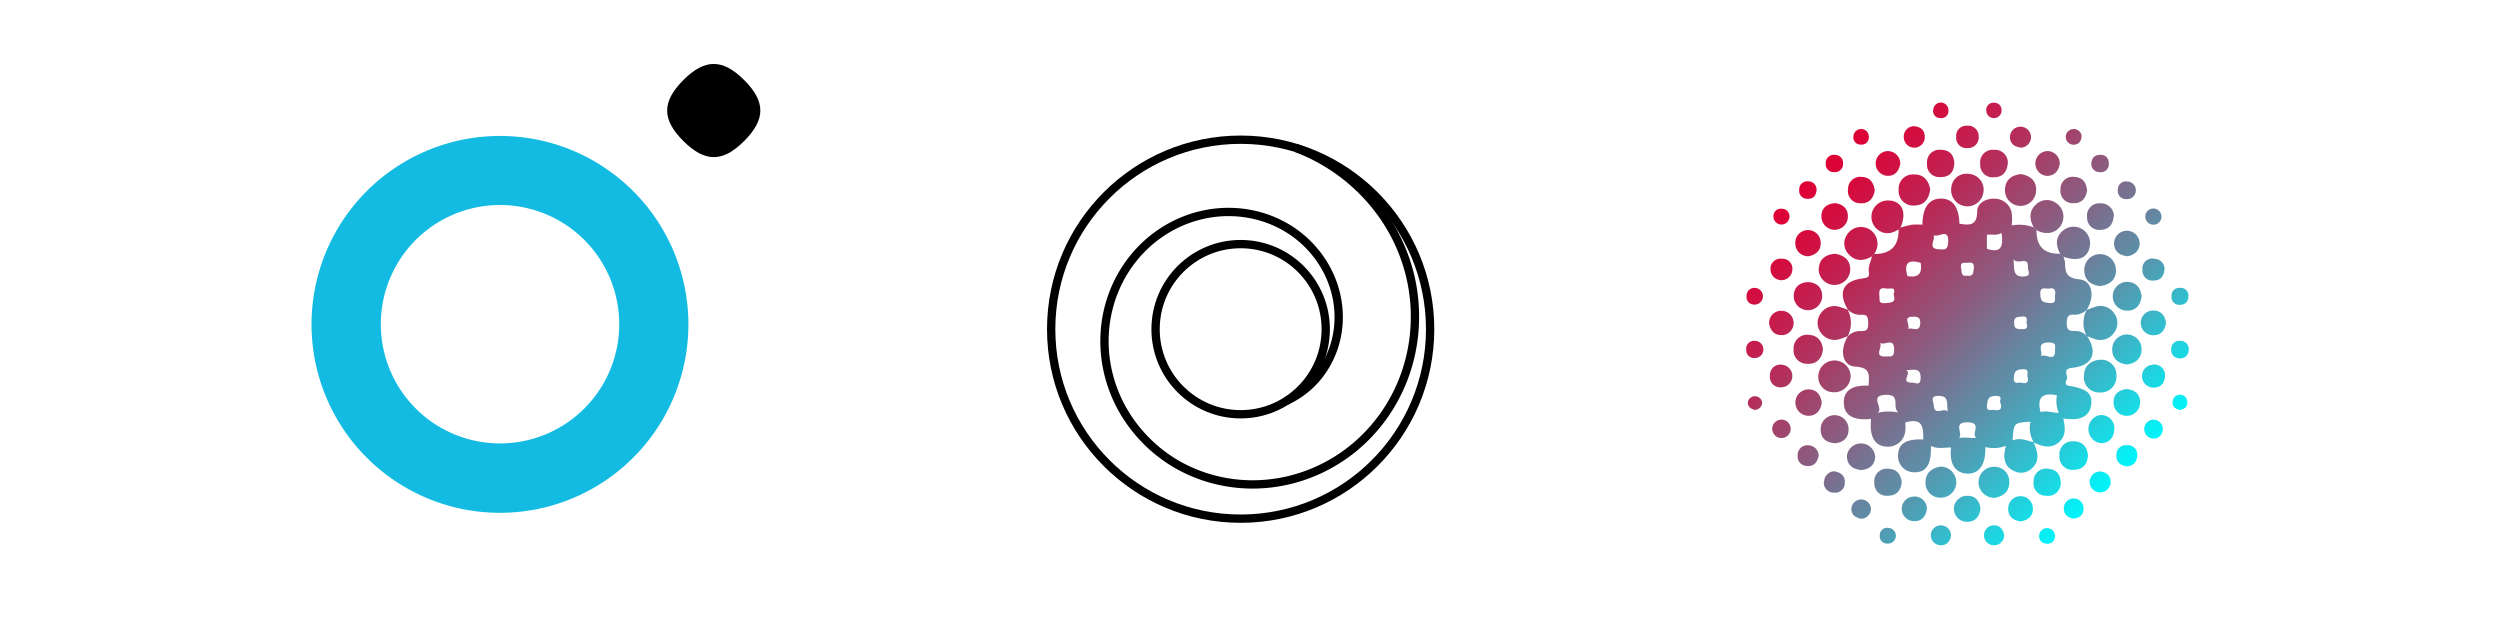 <svg id="Default" xmlns="http://www.w3.org/2000/svg" xmlns:xlink="http://www.w3.org/1999/xlink" viewBox="0 0 526.84 131.13"><defs><style>.cls-1{fill:#13bbe2;}.cls-2{fill:none;stroke:#000;stroke-miterlimit:10;stroke-width:1.75px;}.cls-3{fill:url(#linear-gradient);}</style><linearGradient id="linear-gradient" x1="382.34" y1="36.02" x2="446.89" y2="100.58" gradientUnits="userSpaceOnUse"><stop offset="0" stop-color="#df0035"/><stop offset="0.09" stop-color="#d50b3e"/><stop offset="0.25" stop-color="#ba2856"/><stop offset="0.45" stop-color="#8f587c"/><stop offset="0.7" stop-color="#539ab1"/><stop offset="0.97" stop-color="#07edf4"/><stop offset="1" stop-color="#00f5fb"/></linearGradient></defs><title>Artboard 12</title><path class="cls-1" d="M145,66a39.71,39.71,0,1,0-37.28,42A39.71,39.71,0,0,0,145,66ZM106.86,93.4a25.12,25.12,0,1,1,23.59-26.56A25.12,25.12,0,0,1,106.86,93.4Z"/><path d="M144,29.71c4.54,4.54,8.3,4.54,12.83,0s4.54-8.3,0-12.83-8.3-4.54-12.83,0S139.45,25.17,144,29.71Z"/><path class="cls-2" d="M271.12,84.46a18.44,18.44,0,0,0,7.45-6.24,19.57,19.57,0,0,0,2.37-4.59,20.11,20.11,0,0,0,1.11-5.22,20.82,20.82,0,0,0-.31-5.5,21.47,21.47,0,0,0-1.8-5.4,22.21,22.21,0,0,0-3.24-4.88,22.89,22.89,0,0,0-4.54-4,23.57,23.57,0,0,0-5.58-2.72,24.25,24.25,0,0,0-6.27-1.2,24.88,24.88,0,0,0-6.54.49,25.57,25.57,0,0,0-6.35,2.24,26.31,26.31,0,0,0-5.69,3.92,27,27,0,0,0-4.58,5.41,27.61,27.61,0,0,0-3.08,6.57,28.28,28.28,0,0,0-1.29,7.32,29,29,0,0,0,.68,7.58,29.64,29.64,0,0,0,2.69,7.3,30.33,30.33,0,0,0,4.6,6.49A31,31,0,0,0,247,97.25a31.66,31.66,0,0,0,7.57,3.44,32.34,32.34,0,0,0,8.37,1.38,33,33,0,0,0,8.62-.87,33.71,33.71,0,0,0,8.26-3.14,34.36,34.36,0,0,0,7.3-5.28,35.07,35.07,0,0,0,5.78-7.14,35.77,35.77,0,0,0,3.8-8.56,36.4,36.4,0,0,0,1.47-9.42A37.09,37.09,0,0,0,297.14,58a37.77,37.77,0,0,0-3.59-9.21,38.48,38.48,0,0,0-6-8.1,39.11,39.11,0,0,0-8-6.38,39.64,39.64,0,0,0-6.34-3.09"/><circle class="cls-2" cx="261.45" cy="69.37" r="17.93"/><circle class="cls-2" cx="261.45" cy="69.37" r="39.93"/><path class="cls-3" d="M434.84,54.09a5.47,5.47,0,0,1,.35,1.32c0,2,.33,3.22,3,3.46s3.37,3.46,1.58,6.4l.05-.06a3.72,3.72,0,0,1-2.48,1.12c-1.29-.06-1.77.06-1.8,1.72s.64,1.71,1.84,1.69a3.23,3.23,0,0,1,2.45,1.15l0-.07c2.31,3.59,1.15,6.24-3.17,6.7-2.18.23-.74,1.66-1.12,2.46-.18.37-.65,1.15.59,1.35,3.81.63,4.92,1.72,4.54,4.07s-2.24,3.36-5.86,2.78c.4,1.86.67,3.71-1,5.09s-3.46.79-5.19,0a6,6,0,0,1-.73-4.4c-3.54.23-3.54.23-3.76,3.94,1.6-.67,3,.07,4.54.4,0,.09-.06.2,0,.28.73,1.78,1.25,3.56-.4,5.14a3.32,3.32,0,0,1-3.9.61c-2.14-1-2.31-3-1.64-5.31a6.93,6.93,0,0,1-4.35.27c.12,3.7-1.3,5.71-3.85,5.6s-3.78-2.13-3.37-5.5c-1.43,0-2.87.35-4.25-.31.14,3.9-1,5.6-3.52,5.54a3.4,3.4,0,0,1-3.4-3.64c.09-2.42,1.71-3.42,5.32-3.28,0-2.35,0-4.72-3.81-3.57.13,1.41.15,3.06-1.26,4.23a3.69,3.69,0,0,1-2.59.87C395,94,393.94,92,394.3,88.28c-3.72.4-5.68-.75-5.74-3.36s1.74-3.79,5.22-3.65c.06-2,.6-3.83-2.78-4-2.78-.16-3.4-3.53-1.56-6.43l-.05.07a3.37,3.37,0,0,1,2.47-1.14c1.22,0,1.87.06,1.84-1.7s-.52-1.79-1.81-1.72a3.85,3.85,0,0,1-2.5-1.11l.06.07c-2.23-3.71-1.09-6.16,3.28-6.67,1.09-.13,1.23-.48,1.1-1.34-.18-1.16.43-2.16.64-3.24l.53-.53c3.39,0,5.16-1.67,5.1-5.14l.43-.43a21.77,21.77,0,0,1,2.4-.61,15.62,15.62,0,0,1,2.2,0c0-3.52,1.36-5.5,3.88-5.5s3.82,1.84,3.91,5.29c2,.32,3.72.54,3.74-2.57,0-1.75,1.82-2.77,3.7-2.7a3.67,3.67,0,0,1,3.58,3,11.72,11.72,0,0,1,0,2.65,8.37,8.37,0,0,1,4.61.39l.63.63c-.06,3.36,1.57,5,4.94,4.93ZM395.62,87a10.33,10.33,0,0,1,4.42-.08c-1.44-1.29.7-3.82-2.72-3.71C393.72,83.34,397.17,86.15,395.62,87Zm38.23,0a6.75,6.75,0,0,1-.39-3.7c-3.16-.65-4.23.56-3.43,3.57C431.19,86.44,432.34,87,433.85,87Zm-21.06,5.34c1.27-.31,2.44.07,3.69-.08-1.18-.82,1.38-3.25-1.87-3.26S413.88,91.46,412.78,92.37Zm9-43.26c-1.07.67-2.09.22-3.08.4v2.94C421.71,53.44,422.23,51.92,421.79,49.11Zm-14.47.23c.94.94-1.47,3.1,1.33,3.23,1.14.05,1.82.21,1.9-1.54C410.71,47.64,408.09,50.57,407.32,49.34Zm22.8,25.81c.85-.86,3,1.51,2.95-1.34,0-.84.37-1.59-1.27-1.61C429,72.16,430.52,74.05,430.12,75.15Zm-34-2.93c.82.87-1.52,3.13,1.42,2.93.9-.06,1.59.27,1.62-1.31C399.26,70.85,397.07,73,396.16,72.22Zm2.91-10.08c.65-1.89-.79-1.15-1.52-1.31-1.31-.29-1.59.31-1.45,1.49.1.87-.33,1.75,1.33,1.58C398.81,63.76,399.54,63.64,399.07,62.14Zm32.67-1.3c-.91.05-1.83-.43-1.73,1.26.09,1.49.5,1.62,1.82,1.77,1.7.2,1.16-.79,1.28-1.59C433.28,61.07,432.9,60.53,431.73,60.84Zm-30,17.2c1.3.57-1.47,2.72,1.35,2.63.6,0,1.67.73,1.69-.93C404.82,77.45,403.34,77.95,401.75,78Zm25.53,1.32c0-.76.42-1.65-1.11-1.51-1.29.12-1.66.46-1.73,1.76-.09,1.58.92.93,1.59,1.07C427.22,81,427.53,80.42,427.28,79.36Zm-16.74,7.36c-.38-1.62.43-3.26-2-3.26-1.88,0-1,1.27-1,1.86C407.66,87.82,409.47,85.79,410.53,86.72Zm11-1.89c-.2-.27.77-1.41-.89-1.37-1.5,0-1.73.64-1.87,1.94s.62,1,1.3,1C421,86.49,422.1,86.69,421.56,84.83ZM404.75,55.39c-2.7-.82-3.55.18-2.78,2.79C404.25,58.6,405.15,57.64,404.75,55.39Zm19.58-.72c.14,2.19-.12,3.77,2.23,3.59,1.64-.12.77-1.24.8-1.8C427.5,53.76,425.45,55.93,424.33,54.68Zm-9.75,3.42c1.24.22,1.26-.56,1.36-1.49s-.12-1.36-1.16-1.23c-.76.1-1.77-.35-1.5,1.16C413.43,57.38,413.25,58.31,414.58,58.1ZM402,69.31c1-.4,2.59.93,2.67-1.26,0-1.23-.64-1.31-1.55-1.31C400.74,66.75,402.8,68.56,402,69.31Zm25.07-1.09c0-.78.38-1.7-1.08-1.5-.86.12-1.56,0-1.54,1.28s.48,1.32,1.46,1.36S427.38,69.27,427.11,68.22Zm12.72-3a5.91,5.91,0,0,0,0,5.68l0-.07c.52.19,1,.42,1.55.57a3.48,3.48,0,0,0,4.17-1.28,3.4,3.4,0,0,0,0-4.13,3.48,3.48,0,0,0-4.17-1.27c-.53.15-1,.38-1.55.57Zm-50.44,5.68a6.07,6.07,0,0,0,0-5.68l.06.07c-.52-.19-1-.4-1.55-.55A3.48,3.48,0,0,0,383.73,66a3.4,3.4,0,0,0,0,4.12,3.48,3.48,0,0,0,4.16,1.27c.53-.14,1-.37,1.55-.55Zm51-18.79a3.48,3.48,0,0,0-5.67-3.47c-1.54,1.39-1.49,3.06-.55,4.78l.69.68C437.81,55.18,439.87,54.46,440.37,52.09Zm-8.8-3a3.45,3.45,0,0,0,1.62-6.4,3.26,3.26,0,0,0-4.09.37c-1.54,1.4-1.43,3.07-.53,4.78l.63.63A4.14,4.14,0,0,0,431.58,49.09ZM390,79.29a3.41,3.41,0,1,0-6.82.17,3.18,3.18,0,0,0,3.14,3.2A3.44,3.44,0,0,0,390,79.29Zm49.15,0a3.18,3.18,0,0,0,3.29,3.41A3.28,3.28,0,0,0,446,79.22a3.18,3.18,0,0,0-2.94-3.41C440.64,75.74,439.12,77.17,439.18,79.24Zm6.75-22.37a3.33,3.33,0,0,0-6.67-.07c0,2.11,1.26,3.17,3.3,3.44C444.6,60,445.92,59,445.93,56.88Zm-62.64-.12a3.33,3.33,0,0,0,6.65.16c.06-2.1-1.22-3.18-3.23-3.48C384.66,53.64,383.33,54.66,383.29,56.76Zm12.38-5.64a3.47,3.47,0,0,0-6.42-1.68,3.27,3.27,0,0,0,.39,4.13c1.43,1.53,3.11,1.43,4.82.45l.53-.53A4,4,0,0,0,395.67,51.12Zm2.77-8.86A3.44,3.44,0,0,0,395.27,48c1.47,1.5,3.12,1.41,4.82.37l.43-.43C401.8,44.91,401,42.66,398.43,42.26ZM418,40.41a3.33,3.33,0,0,0-3.18-3.77,3.19,3.19,0,0,0-3.62,3,3.42,3.42,0,1,0,6.8.73Zm-14.73-3.65a3,3,0,0,0-3.15,3.2,3.06,3.06,0,0,0,3.27,3.35c2.07,0,3.12-1.32,3.38-3.45C406.4,38,405.37,36.69,403.28,36.77ZM422.52,40a3.28,3.28,0,0,0,6.56.22c.13-2.07-1.17-3.18-3.17-3.53C423.89,36.9,422.56,37.93,422.52,40ZM405.78,101.6a3.1,3.1,0,0,0,3.13,3.28,3.26,3.26,0,0,0,3.35-3.36A3.33,3.33,0,0,0,409,98.33C407.07,98.62,405.79,99.65,405.78,101.6Zm17.65,0a3.1,3.1,0,0,0-3.18-3.23,3.26,3.26,0,0,0-3.3,3.41,3.33,3.33,0,0,0,3.33,3.14C422.19,104.61,423.45,103.56,423.43,101.61ZM448.22,59.4a3,3,0,1,0,.09,6.07c1.85,0,2.81-1.24,3-3.06C451.07,60.55,450.07,59.42,448.22,59.4Zm-67,11.16a2.88,2.88,0,0,0-3.25,3,2.84,2.84,0,0,0,2.89,3.11c2,.1,3.06-1.08,3.3-3C384,71.86,383,70.65,381.2,70.57Zm70.1,3a3.1,3.1,0,0,0-6.2.05c0,1.94,1.21,3,3.16,3.2C450.12,76.53,451.34,75.49,451.3,73.54ZM436.94,93A2.73,2.73,0,0,0,434,96a2.76,2.76,0,0,0,3.18,3c1.85-.09,2.75-1.28,2.83-3.09C439.8,94.08,438.79,93,436.94,93ZM378,62.3a3,3,0,1,0,6,.14c0-1.85-1.09-2.84-2.93-3C379.26,59.53,378.1,60.45,378,62.3Zm17.16,33.83a3,3,0,0,0-5.94-.19c-.06,1.87,1,2.9,3,3.12C393.94,98.91,395.14,98,395.18,96.13Zm13.94-64.55a2.63,2.63,0,0,0-3,2.89,2.59,2.59,0,0,0,2.75,2.85c1.91.06,2.89-1,3-2.87C411.78,32.69,410.9,31.62,409.12,31.58Zm11.13,0a2.64,2.64,0,0,0-2.92,3,2.59,2.59,0,0,0,2.82,2.78c1.92,0,2.85-1.09,3-3.13A2.71,2.71,0,0,0,420.25,31.57ZM397.88,98.79A2.6,2.6,0,0,0,395,101.7a2.56,2.56,0,0,0,2.77,2.77c1.9,0,2.82-1.06,3-2.9C400.52,99.85,399.63,98.8,397.88,98.79Zm-8.32-8.42a2.94,2.94,0,0,0-5.88.12c0,1.88,1.16,2.8,3.08,2.92C388.5,93.21,389.6,92.26,389.56,90.37ZM431.7,98.8a2.61,2.61,0,0,0-3.14,2.67,2.58,2.58,0,0,0,2.54,3,2.7,2.7,0,0,0,3.18-2.6C434.24,100.09,433.46,98.94,431.7,98.8Zm10.8-11.32a3,3,0,0,0,.19,5.91c1.89,0,2.8-1.21,2.9-3.12A2.8,2.8,0,0,0,442.5,87.48Zm0-44.63a2.57,2.57,0,0,0-2.68,2.9,2.56,2.56,0,0,0,2.9,2.68c1.77-.06,2.61-1.18,2.75-3.16A2.76,2.76,0,0,0,442.49,42.85Zm-58.65,2.69a2.78,2.78,0,0,0,5.56.21c.08-1.76-1-2.68-2.65-2.94C385,42.94,383.89,43.78,383.83,45.54ZM445.4,84.89a2.79,2.79,0,0,0,5.59-.11c0-1.78-1.12-2.64-2.86-2.79C446.42,82.21,445.36,83.11,445.4,84.89Zm-8.3-47.62a2.56,2.56,0,0,0-2.88,2.67,2.56,2.56,0,0,0,2.67,2.88c1.75.08,2.67-1,2.94-2.65C439.7,38.45,438.85,37.33,437.1,37.27Zm-44.9,0a2.55,2.55,0,0,0-2.75,2.57,2.57,2.57,0,0,0,2.63,3c1.77.09,2.7-1,3-2.7C394.85,38.39,394,37.29,392.2,37.28Zm22.31,67.21a2.74,2.74,0,0,0,0,5.49c1.75,0,2.63-1.08,2.85-2.76C417.16,105.52,416.26,104.43,414.51,104.48ZM381.13,82.05a2.79,2.79,0,0,0-.22,5.57c1.76.08,2.69-1,3-2.65C383.73,83.23,382.89,82.11,381.13,82.05Zm69.76-30.87a2.69,2.69,0,1,0-5.38.27c.11,1.59,1.22,2.42,2.93,2.55C449.85,53.65,450.95,52.81,450.89,51.18Zm-67.2,0a2.68,2.68,0,1,0-5.35.21A2.69,2.69,0,0,0,381.12,54C382.67,53.68,383.73,52.81,383.69,51.2ZM428.4,107.1a2.6,2.6,0,0,0-5.2.12c0,1.62,1.06,2.47,2.64,2.66C427.45,109.62,428.47,108.72,428.4,107.1Zm25.33-41.66a2.6,2.6,0,0,0,0,5.2c1.62.06,2.5-1,2.73-2.59C456.23,66.46,455.36,65.42,453.73,65.44ZM397.8,31.84a2.61,2.61,0,0,0-.13,5.21c1.62.1,2.53-1,2.79-2.56A2.63,2.63,0,0,0,397.8,31.84Zm33.66,0a2.62,2.62,0,0,0-.13,5.23c1.6,0,2.48-1,2.74-2.57A2.63,2.63,0,0,0,431.47,31.83Zm-28,72.8a2.59,2.59,0,0,0-.2,5.18c1.61.12,2.53-.91,2.81-2.52A2.6,2.6,0,0,0,403.44,104.63Zm-27.83-34a2.58,2.58,0,0,0-.26-5.15,2.55,2.55,0,0,0-2.56,2.66C373.08,69.74,374,70.72,375.61,70.61Zm78.15,6.21a2.42,2.42,0,0,0,.07,4.84c1.54,0,2.31-.94,2.42-2.52A2.29,2.29,0,0,0,453.76,76.82Zm-78.41,0A2.16,2.16,0,0,0,373,79.1a2.19,2.19,0,0,0,2.32,2.53,2.39,2.39,0,1,0,0-4.78ZM414.52,26.5a2.11,2.11,0,0,0-2.27,2.29,2.15,2.15,0,0,0,2.43,2.41,2.2,2.2,0,0,0,2.3-2.32A2.22,2.22,0,0,0,414.52,26.5Zm39.4,28a2.12,2.12,0,0,0-2.43,2.39,2.09,2.09,0,0,0,2.32,2.23c1.45,0,2.19-.83,2.34-2.4A2.17,2.17,0,0,0,453.92,54.53ZM401.2,29a2.21,2.21,0,0,0,4.42-.18c0-1.43-.91-2.12-2.31-2.23A2.18,2.18,0,0,0,401.2,29ZM428,28.73a2.22,2.22,0,0,0-4.43.09c0,1.43.87,2.14,2.45,2.3A2.24,2.24,0,0,0,428,28.73ZM381.24,93.86a2.05,2.05,0,0,0-2.41,2.08,2,2,0,0,0,1.95,2.26c1.42.14,2.19-.71,2.48-2.18A2.21,2.21,0,0,0,381.24,93.86Zm-3.53-37a2.08,2.08,0,0,0-2.19-2.33,2.11,2.11,0,0,0-2.4,2.4,2.3,2.3,0,0,0,4.59-.07Zm72.67,39.28a2,2,0,0,0-2.2-2.32A2,2,0,0,0,446,95.9c-.07,1.44.81,2.18,2.17,2.37A2.16,2.16,0,0,0,450.38,96.16Zm-66,5.24a2.06,2.06,0,0,0,2.1,2.43,2,2,0,0,0,2.28-2c.14-1.44-.71-2.22-2.21-2.5A2.21,2.21,0,0,0,384.42,101.4Zm56,.39a2.21,2.21,0,0,0,4.41-.18c0-1.42-.91-2.12-2.3-2.23A2.18,2.18,0,0,0,440.39,101.79Zm-31.31,8.94a2.1,2.1,0,0,0-.14,4.2c1.29.05,2-.79,2.22-2A2.13,2.13,0,0,0,409.08,110.72Zm11.06,0a2.1,2.1,0,0,0,.14,4.2,2.13,2.13,0,0,0,2.08-2.16C422.12,111.51,421.42,110.67,420.13,110.72Zm18.95-3.59a2.08,2.08,0,0,0-4.16,0c0,1.3.83,2,2.09,2.18C438.28,109.14,439.12,108.44,439.08,107.14Zm-44.8.11a2.07,2.07,0,0,0-4.12-.18c-.12,1.29.72,2,2,2.27A2.1,2.1,0,0,0,394.28,107.25Zm59.65-18.8a2,2,0,1,0-.13,4c1.17,0,1.84-.75,2-1.95A2,2,0,0,0,453.93,88.45Zm-78.39,0a1.94,1.94,0,1,0-.24,3.88,1.94,1.94,0,1,0,.24-3.88ZM452.09,45.6a1.7,1.7,0,0,0,3.41.09,1.7,1.7,0,1,0-3.41-.09Zm-75,0A1.52,1.52,0,0,0,375.54,44a1.55,1.55,0,0,0-1.81,1.63,1.69,1.69,0,1,0,3.38,0Zm71-7.37a1.69,1.69,0,0,0-1.78,1.73,1.71,1.71,0,0,0,1.8,2,1.86,1.86,0,1,0,0-3.71Zm-66.93,0a1.7,1.7,0,0,0-2,1.79,1.66,1.66,0,0,0,1.66,1.87c1.21.09,1.91-.56,2-1.92A1.73,1.73,0,0,0,381.19,38.22Zm61.37-1.94a1.68,1.68,0,0,0,1.86-1.93,1.64,1.64,0,0,0-1.79-1.73c-1.24,0-1.84.71-1.89,1.93A1.72,1.72,0,0,0,442.56,36.27Zm-55.77-3.63a1.67,1.67,0,0,0-2,1.77,1.63,1.63,0,0,0,1.64,1.84,1.72,1.72,0,0,0,2-1.77A1.69,1.69,0,0,0,386.79,32.64ZM437,27.2a1.65,1.65,0,1,0,.24,3.28c.93-.13,1.4-.79,1.42-1.91A1.64,1.64,0,0,0,437,27.2Zm-46.43,1.63a1.5,1.5,0,0,0,1.54,1.64,1.52,1.52,0,0,0,1.71-1.74,1.59,1.59,0,0,0-1.67-1.54A1.61,1.61,0,0,0,390.59,28.83Zm31.23-5.59a1.5,1.5,0,0,0-1.55-1.59,1.51,1.51,0,0,0-1.66,1.75,1.59,1.59,0,0,0,1.69,1.49A1.61,1.61,0,0,0,421.81,23.24Zm-14.42,0a1.49,1.49,0,0,0,1.5,1.65,1.51,1.51,0,0,0,1.72-1.7A1.6,1.6,0,0,0,409,21.61,1.62,1.62,0,0,0,407.4,23.21Zm-9.48,88a1.54,1.54,0,0,0-1.76,1.69,1.5,1.5,0,0,0,1.55,1.62,1.66,1.66,0,1,0,.21-3.31Zm31.82,1.67a1.51,1.51,0,0,0,1.48,1.65,1.54,1.54,0,0,0,1.86-1.54,1.67,1.67,0,1,0-3.34-.11Zm31.49-39a1.7,1.7,0,0,0-1.72-2.07,1.66,1.66,0,0,0-1.92,1.59,1.75,1.75,0,0,0,1.73,2.09A1.72,1.72,0,0,0,461.22,73.88ZM368.07,62.4a1.58,1.58,0,0,0,1.64,1.79,1.76,1.76,0,1,0,.1-3.52A1.63,1.63,0,0,0,368.07,62.4Zm91.33-1.73a1.6,1.6,0,0,0-1.77,1.71,1.63,1.63,0,0,0,1.91,1.84c1.11-.06,1.62-.76,1.65-1.93A1.65,1.65,0,0,0,459.39,60.66ZM369.86,71.83A1.67,1.67,0,0,0,368,73.74a1.63,1.63,0,0,0,1.77,1.71,1.81,1.81,0,1,0,.07-3.62Zm1.49,13a1.53,1.53,0,0,0-3-.18c-.13,1,.53,1.48,1.44,1.73A1.59,1.59,0,0,0,371.35,84.86Zm89.6-.1a1.55,1.55,0,0,0-3.1,0c-.06,1,.61,1.48,1.55,1.66C460.33,86.25,461,85.74,460.94,84.76Z"/></svg>